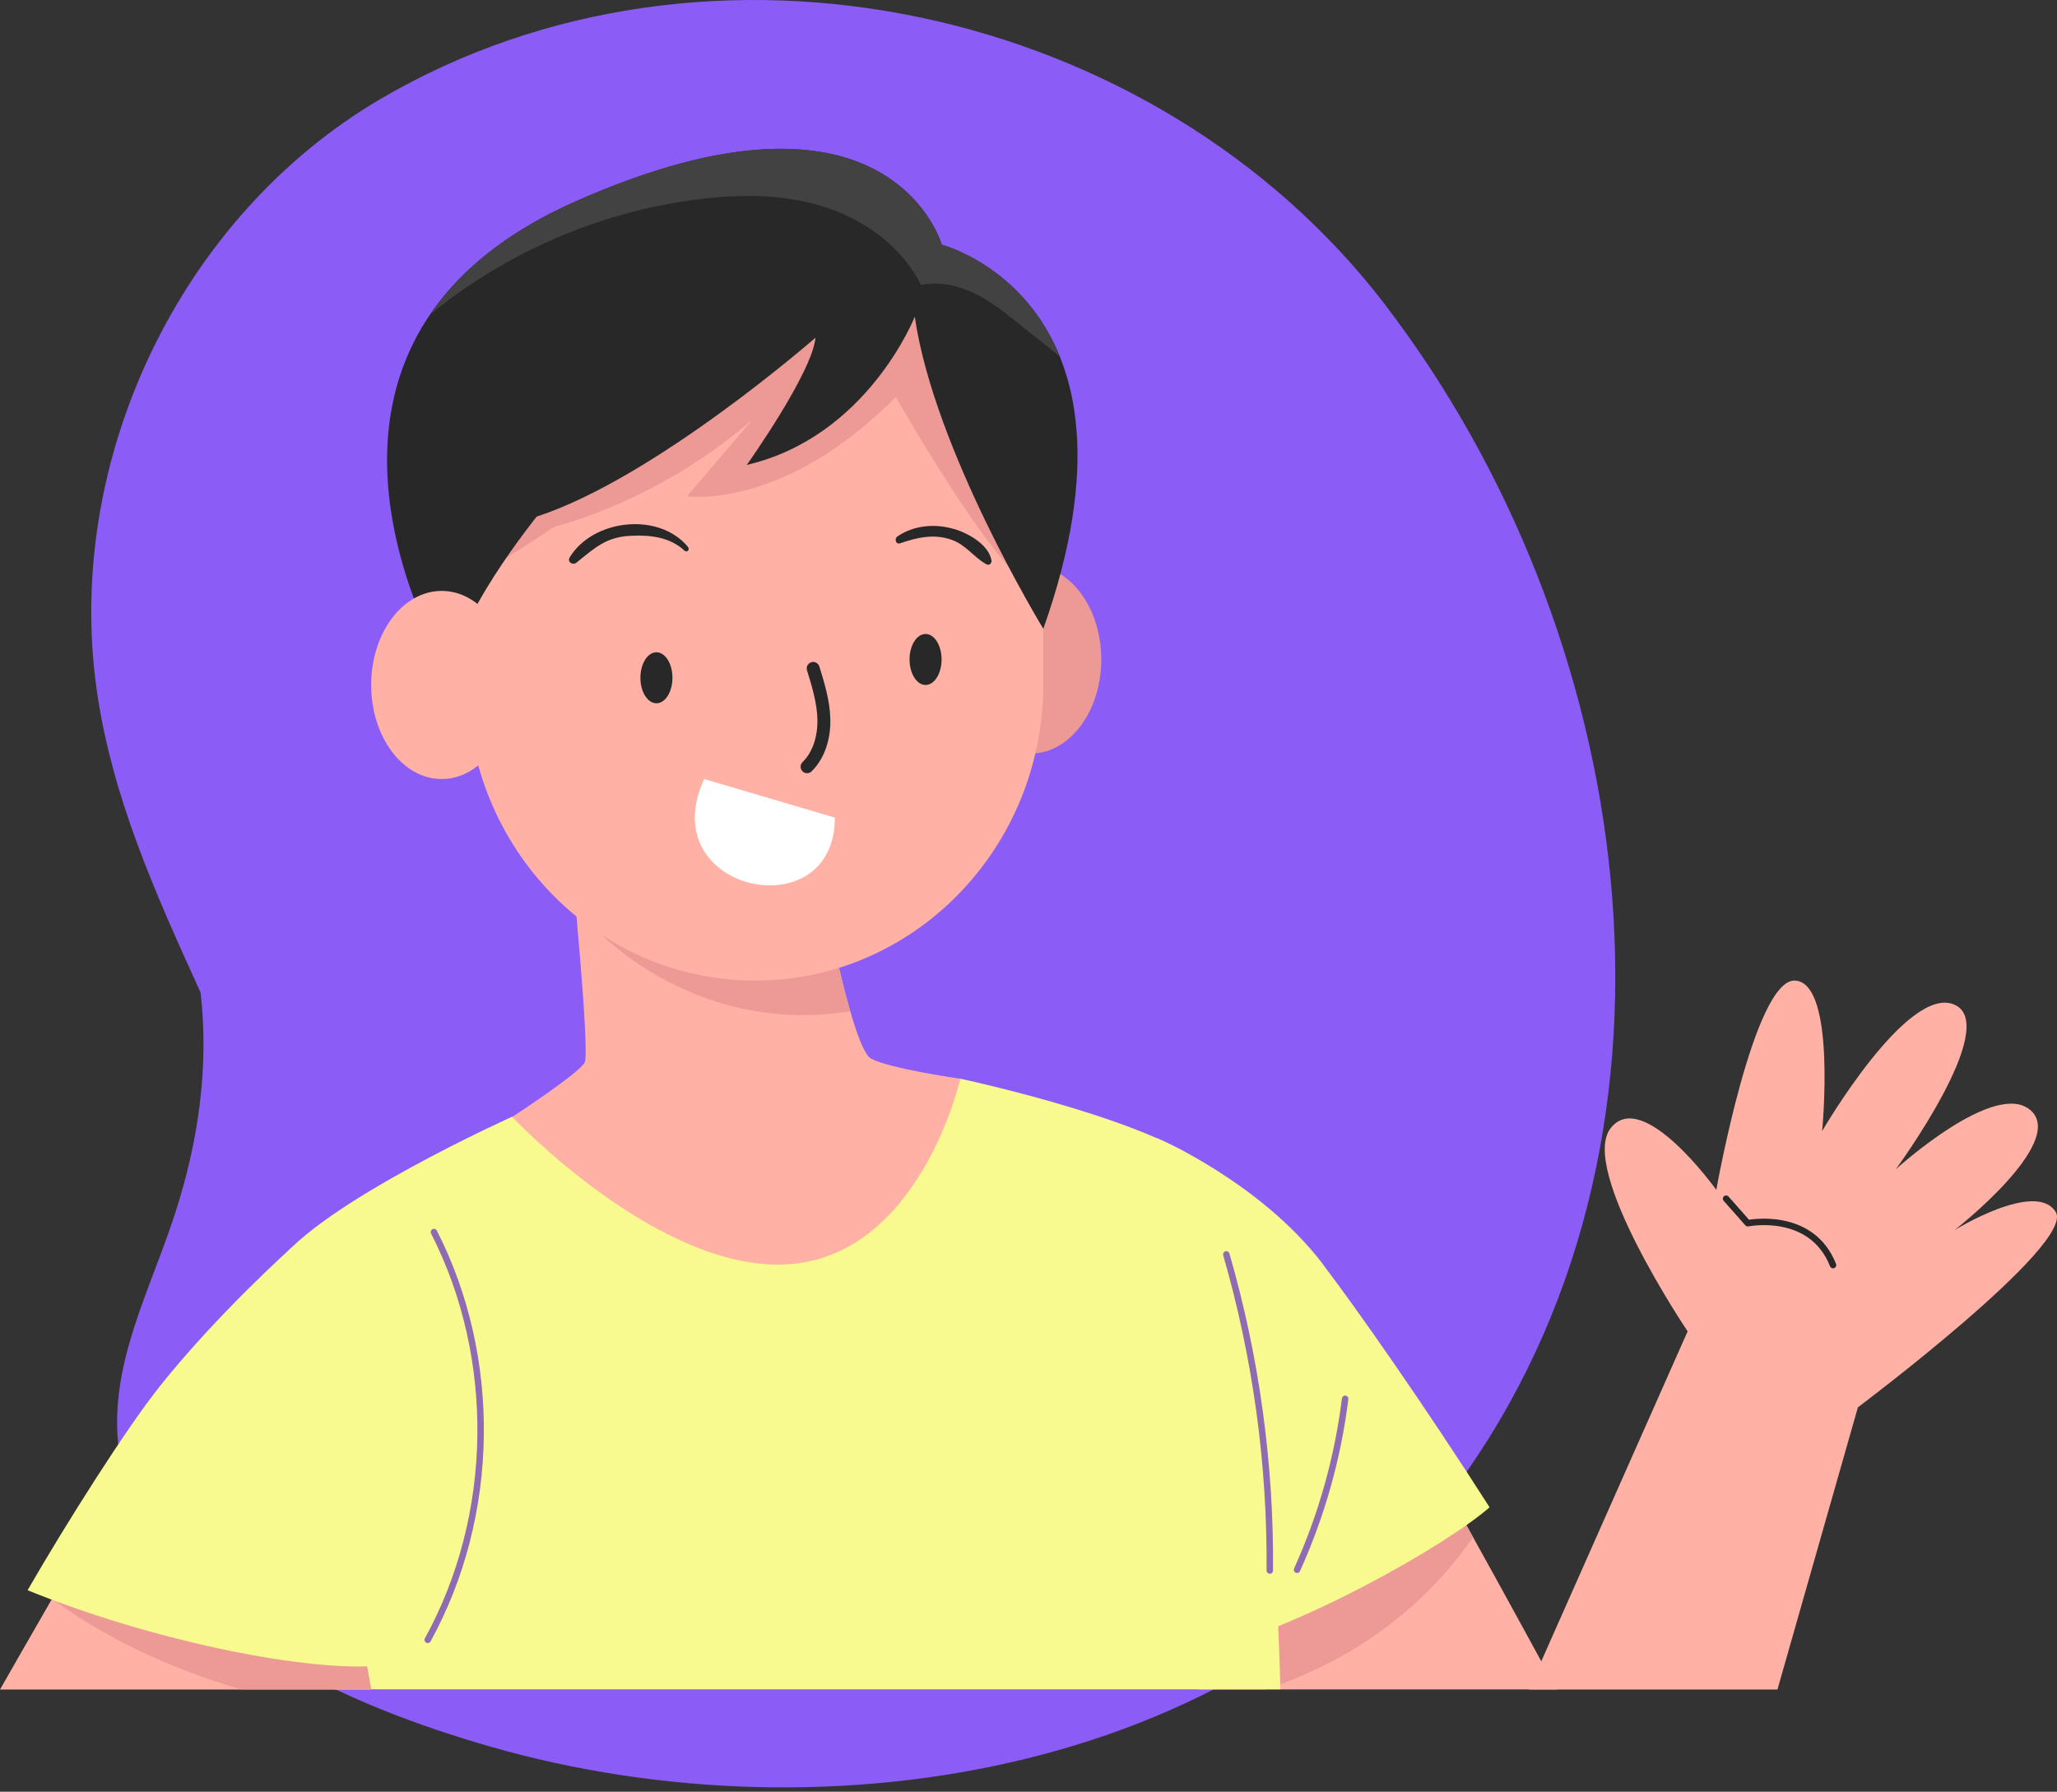 <svg width="318" height="277" viewBox="0 0 318 277" fill="none" xmlns="http://www.w3.org/2000/svg">
<rect x="0" y="0" width="318" height="277" fill="#333333" stroke="none"/>
<path d="M214.117 47.085C178.728 0.878 109.62 -14.507 58.795 15.32C27.822 33.503 9.959 71.065 14.931 106.521C17.273 123.204 24.115 138.303 31.007 153.436C32.305 164.777 30.754 176.253 27.047 187.661C22.615 201.294 15.268 213.765 19.245 228.527C25.581 251.967 54.734 263.966 75.765 270.015C127.954 285.03 194.215 274.194 226.772 227.482C264.368 173.54 252.656 97.404 214.117 47.102V47.085Z" fill="#8B5CF6"/>
<path d="M178.83 175.966C178.83 175.966 194.299 182.167 203.298 195.497C212.297 208.844 240.641 261.185 240.641 261.185H185.301L178.83 175.966Z" fill="#FFB1A5"/>
<path d="M214.689 214.455L183.48 237.221L185.3 261.184H195.613C212.296 255.724 222.222 245.597 227.732 237.659C223.57 230.144 218.936 221.853 214.689 214.455Z" fill="#ED9996"/>
<path d="M204.562 195.497C194.771 182.639 178.83 175.966 178.83 175.966L185.048 255.489C200.181 252.22 223.554 238.941 230.278 233.026C220.402 217.539 209.651 202.187 204.545 195.514L204.562 195.497Z" fill="#F8FA90"/>
<path d="M148.446 166.765C148.446 166.765 180.969 173.674 188.047 181.695C196.27 191.014 197.939 261.167 197.939 261.167H51.583C51.583 261.167 36.214 204.9 42.786 195.48C49.358 186.06 79.169 172.646 79.169 172.646L148.429 166.748L148.446 166.765Z" fill="#F8FA90"/>
<path d="M88.202 131.814C88.202 131.814 91.252 162.569 90.392 164.254C89.516 165.939 79.186 172.68 79.186 172.68C79.186 172.68 102.172 197.114 122.259 195.429C142.346 193.744 148.463 166.782 148.463 166.782C148.463 166.782 137.442 165.181 134.662 163.664C131.881 162.147 127.803 140.662 127.803 140.662L88.219 131.814H88.202Z" fill="#FFB1A5"/>
<path d="M131.426 156.35C129.472 149.593 127.77 140.661 127.77 140.661L110.985 136.904L88.893 139.128C88.185 140.678 105.172 160.597 131.426 156.35Z" fill="#ED9996"/>
<path d="M170.251 101.954C170.251 109.975 165.364 116.497 159.348 116.497C153.332 116.497 148.445 109.992 148.445 101.954C148.445 93.915 153.332 87.411 159.348 87.411C165.364 87.411 170.251 93.915 170.251 101.954Z" fill="#ED9996"/>
<path d="M116.764 151.598C92.178 151.598 72.242 131.073 72.242 105.762V87.057C72.242 61.745 92.178 41.22 116.764 41.22C141.351 41.22 161.286 61.745 161.286 87.057V105.762C161.286 131.073 141.351 151.598 116.764 151.598Z" fill="#FFB1A5"/>
<path d="M147.519 81.799C144.62 80.906 141.233 81.193 138.722 82.945C138.217 83.299 138.503 84.226 139.16 83.99C141.806 83.097 144.317 82.49 147.064 83.434C149.356 84.226 150.501 86.13 152.49 87.242C152.928 87.478 153.349 87.091 153.282 86.636C152.844 84.192 149.709 82.457 147.536 81.782L147.519 81.799Z" fill="#282828"/>
<path d="M106.384 84.58C101.851 79.069 91.639 80.266 88.066 86.18C87.645 86.871 88.555 87.444 89.111 86.989C91.959 84.698 93.712 82.996 97.571 82.827C100.537 82.692 103.57 83.029 105.828 85.136C106.199 85.473 106.687 84.967 106.367 84.596L106.384 84.58Z" fill="#282828"/>
<path d="M74.72 88.59L85.808 81.395C85.808 81.395 101.547 77.704 116.326 64.863L106.215 76.727C106.215 76.727 121.078 78.968 138.486 61.375C138.486 61.375 153.383 87.613 159.348 90.545C159.348 90.545 157.933 48.366 145.682 42.13C133.431 35.912 97.655 43.108 87.746 54.382C77.837 65.655 74.72 88.59 74.72 88.59Z" fill="#ED9996"/>
<path d="M101.481 108.728C102.849 108.728 103.958 106.962 103.958 104.785C103.958 102.607 102.849 100.841 101.481 100.841C100.112 100.841 99.003 102.607 99.003 104.785C99.003 106.962 100.112 108.728 101.481 108.728Z" fill="#282828"/>
<path d="M145.564 101.954C145.564 104.128 144.452 105.897 143.087 105.897C141.722 105.897 140.61 104.128 140.61 101.954C140.61 99.78 141.722 98.01 143.087 98.01C144.452 98.01 145.564 99.78 145.564 101.954Z" fill="#282828"/>
<path d="M125.713 103.335C126.505 105.897 127.297 108.492 127.365 111.171C127.432 113.851 126.674 116.665 124.77 118.536" stroke="#282828" stroke-width="2" stroke-linecap="round" stroke-linejoin="round"/>
<path d="M129.066 126.405C129.066 143.864 100.789 137.865 108.861 120.44L129.066 126.405Z" fill="white"/>
<path d="M161.287 97.201C161.287 97.201 144.384 69.548 141.419 48.955C141.419 48.955 134.139 67.526 115.45 71.873C115.45 71.873 125.578 57.634 126.067 52.208C126.067 52.208 101.295 73.896 82.977 79.861C82.977 79.861 69.799 96.123 69.799 104.801C69.799 104.801 37.697 54.011 88.757 31.244C137.661 9.438 145.581 37.85 145.581 37.85C145.581 37.85 179.284 46.444 161.287 97.218V97.201Z" fill="#282828"/>
<path d="M145.597 37.833C145.597 37.833 137.66 9.421 88.774 31.227C78.039 36.013 70.995 42.029 66.546 48.568C78.258 39.013 92.666 32.778 107.664 30.84C114.236 29.997 121.028 29.963 127.33 31.952C133.649 33.941 139.463 38.136 142.379 44.068C145.429 43.394 148.647 44.254 151.394 45.737C154.141 47.219 156.517 49.292 158.961 51.23C160.561 52.511 162.23 53.775 163.814 55.089C158.118 41.035 145.58 37.816 145.58 37.816L145.597 37.833Z" fill="#424242"/>
<path d="M79.185 105.897C79.185 113.918 74.298 120.44 68.282 120.44C62.266 120.44 57.379 113.935 57.379 105.897C57.379 97.859 62.266 91.354 68.282 91.354C74.298 91.354 79.185 97.859 79.185 105.897Z" fill="#FFB1A5"/>
<path d="M236.344 261.184L260.897 205.827C260.897 205.827 244.045 180.785 248.999 174.415C253.954 168.046 265.329 183.953 265.329 183.953C265.329 183.953 271.176 151.16 277.546 151.598C283.916 152.036 281.691 174.87 281.691 174.87C281.691 174.87 294.869 152.138 302.149 155.323C309.429 158.508 293.066 180.785 293.066 180.785C293.066 180.785 308.519 166.697 313.979 171.702C319.439 176.707 302.166 190.172 302.166 190.172C302.166 190.172 314.737 182.403 317.804 187.374C320.855 192.346 287.219 217.572 287.219 217.572L274.782 261.201H236.361L236.344 261.184Z" fill="#FFB1A5"/>
<path d="M266.845 185.318L270.199 189.11C270.199 189.11 280.023 187.104 283.377 195.581" stroke="#282828" stroke-linecap="round" stroke-linejoin="round"/>
<path d="M45.145 192.834C45.145 192.834 33.855 203.821 26.491 215.735C19.127 227.649 0 261.201 0 261.201H57.38L45.145 192.851V192.834Z" fill="#FFB1A5"/>
<path d="M8.038 247.164C14.004 251.595 23.491 257.14 37.276 261.184H57.38L51.364 227.599L22.564 222.223C18.233 229.503 12.605 239.243 8.038 247.164Z" fill="#ED9996"/>
<path d="M24.603 214.455C19.581 220.758 10.414 235.183 4.263 245.85C23.154 253.517 45.904 258.151 57.379 257.595L45.145 192.818C45.145 192.818 33.754 202.962 24.603 214.438V214.455Z" fill="#F8FA90"/>
<path d="M67.087 190.475C77.046 209.956 76.675 234.357 66.126 253.517" stroke="#8E6BB2" stroke-linecap="round" stroke-linejoin="round"/>
<path d="M189.581 193.929C194.164 209.787 196.439 226.301 196.304 242.799" stroke="#8E6BB2" stroke-linecap="round" stroke-linejoin="round"/>
<path d="M207.949 216.258C206.82 225.374 204.309 234.306 200.518 242.681" stroke="#8E6BB2" stroke-linecap="round" stroke-linejoin="round"/>
</svg>

